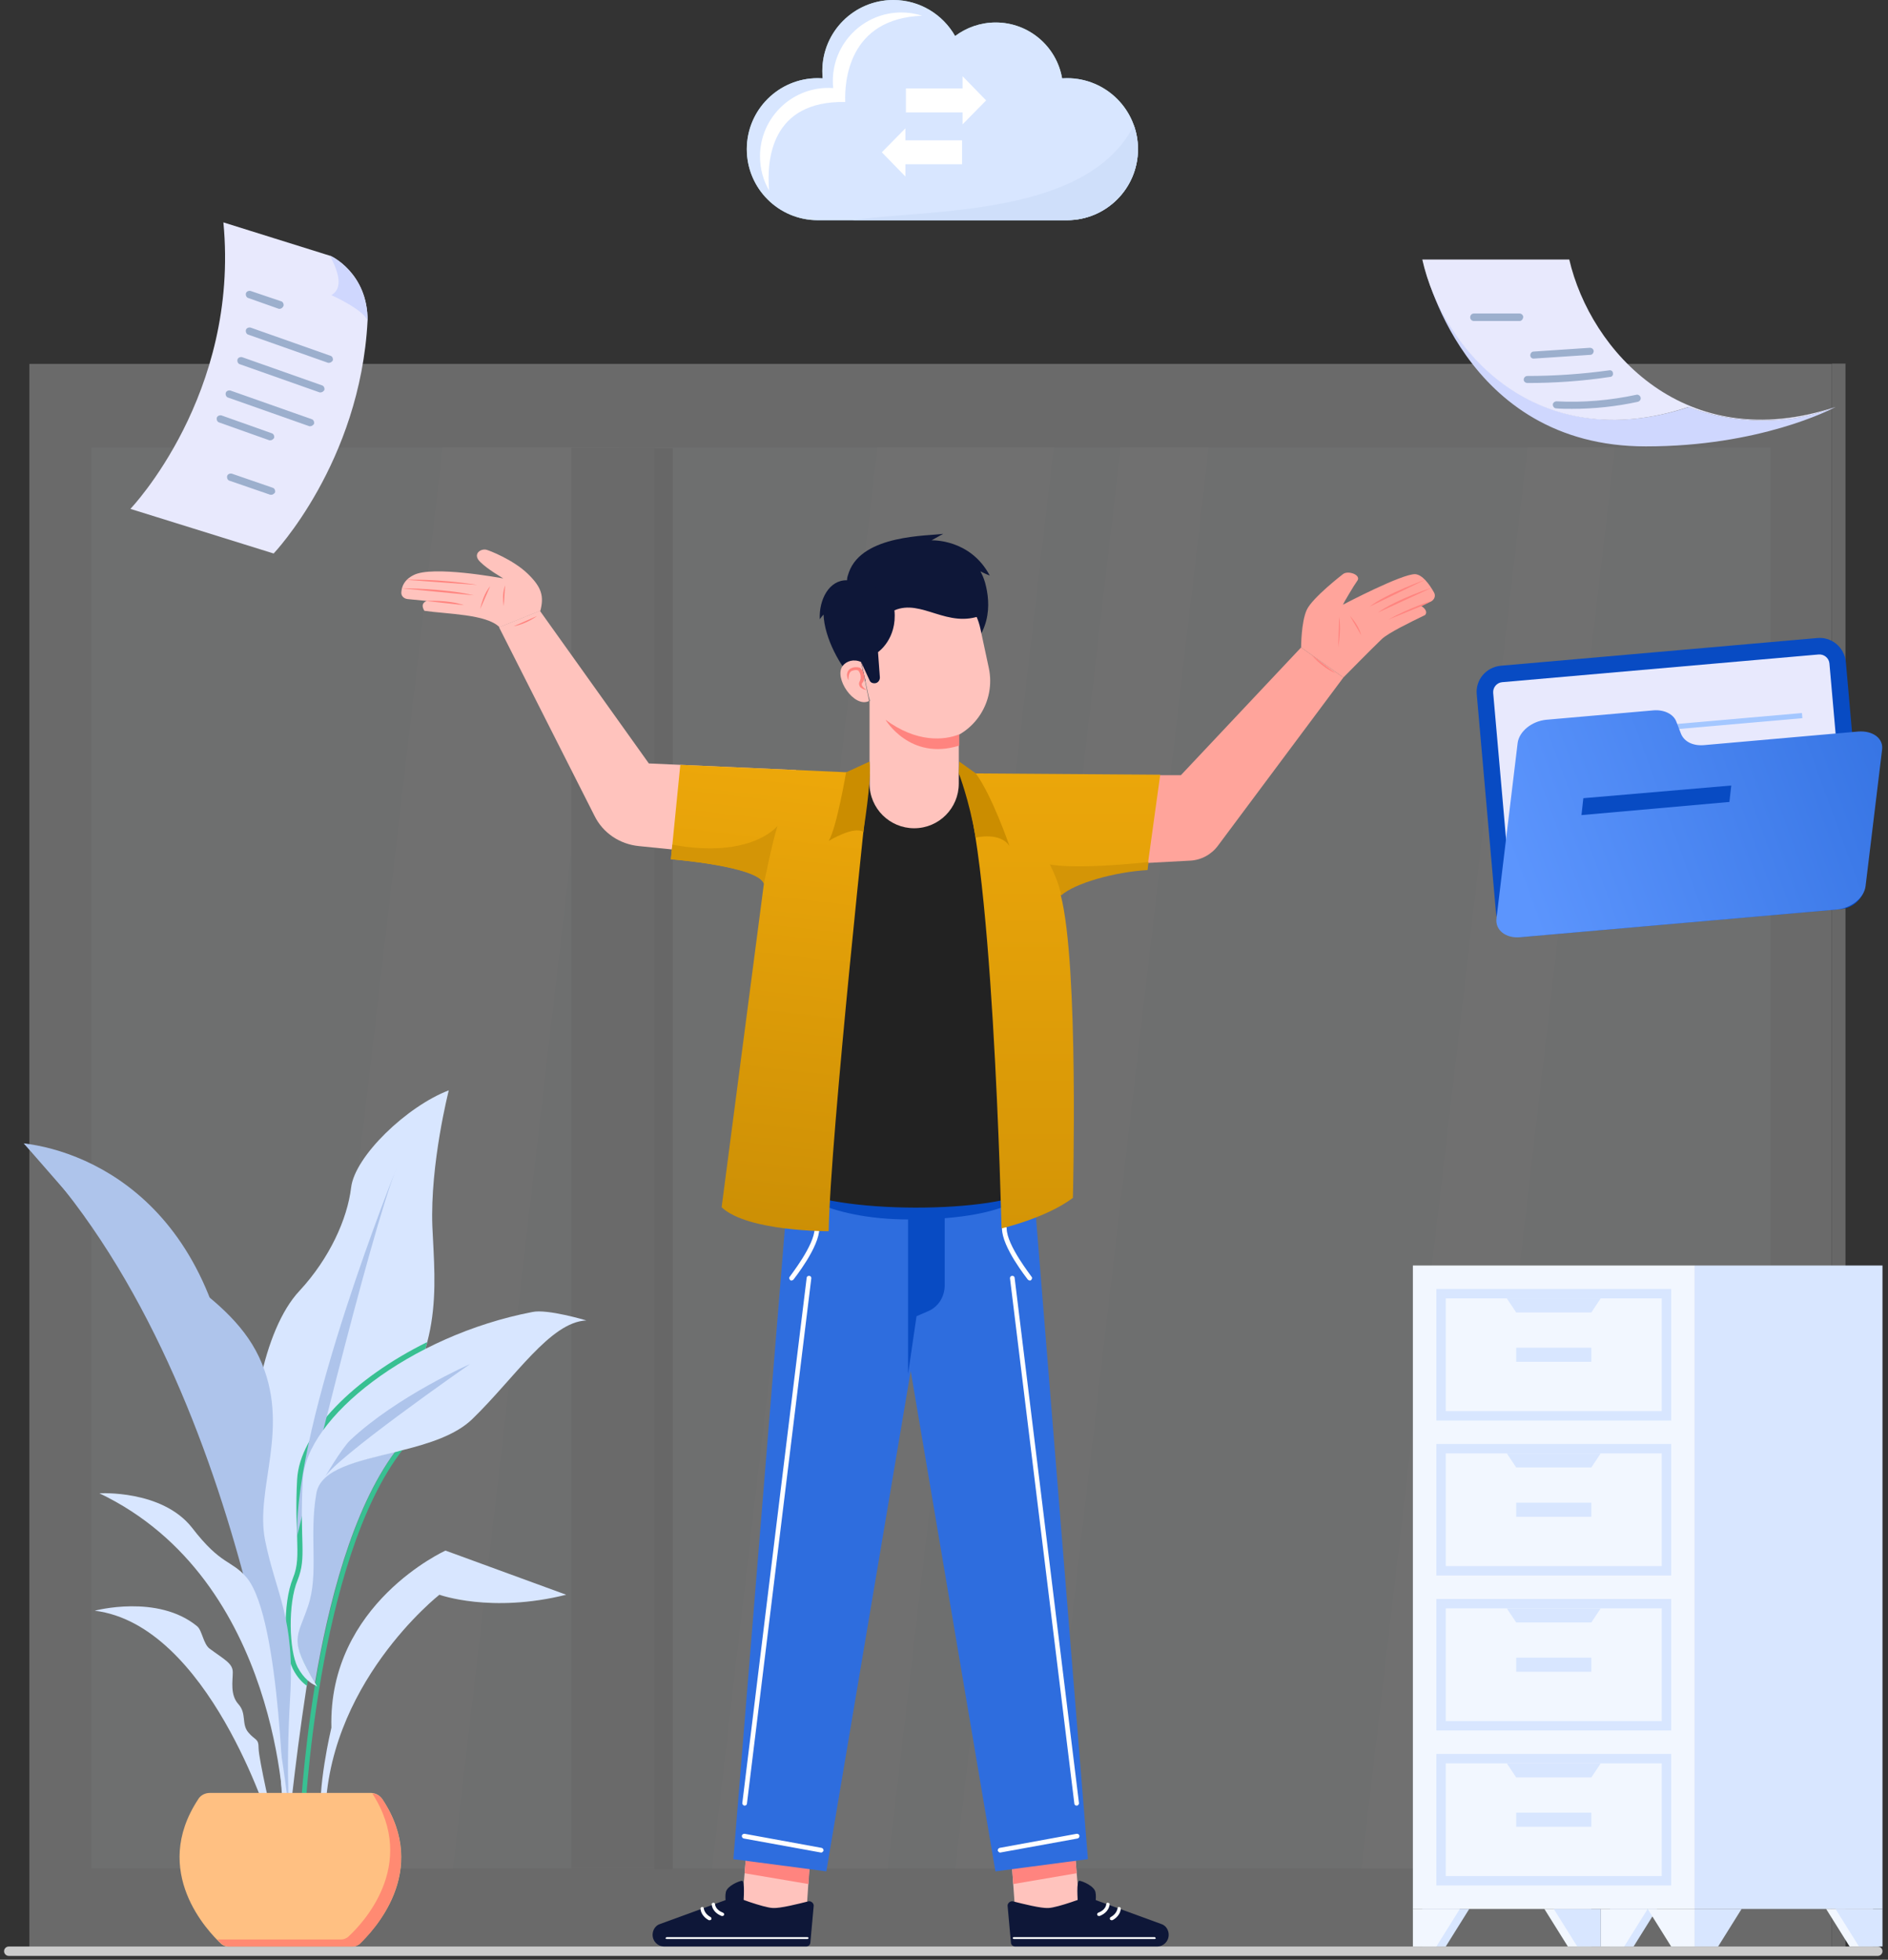<svg width="264" height="274" viewBox="0 0 264 274" fill="none" xmlns="http://www.w3.org/2000/svg">
<rect x="0" y="0" width="264" height="274" fill="#333333" stroke="none"/>
<g opacity="0.3">
<path d="M256.155 50.877H4.104V273.042H256.155V50.877Z" fill="#EBEBEB"/>
<path d="M247.597 62.569H12.773V261.213H247.597V62.569Z" fill="#F7FBFC"/>
<path d="M63.339 261.213H38.667L61.894 62.569H86.454L63.339 261.213Z" fill="white"/>
<path d="M124.129 261.213H99.568L122.684 62.569H147.356L124.129 261.213Z" fill="white"/>
<path d="M202.7 261.213H190.364L213.591 62.569H225.816L202.7 261.213Z" fill="white"/>
<path d="M145.8 261.213H133.575L156.691 62.569H169.027L145.8 261.213Z" fill="white"/>
<path d="M91.567 62.569H79.897V261.213H91.567V62.569Z" fill="#EBEBEB"/>
<path d="M91.514 261.308H94.07L94.07 62.664H91.514L91.514 261.308Z" fill="#E0E0E0"/>
<path d="M256.165 273.001H258.055V50.836H256.165V273.001Z" fill="#E0E0E0"/>
</g>
<path d="M149.199 10.929C148.968 10.929 148.738 10.937 148.515 10.954C147.755 6.52 143.884 3.144 139.227 3.144C137.1 3.144 135.134 3.854 133.554 5.041C131.845 2.034 128.615 0 124.915 0C119.429 0 114.986 4.443 114.986 9.929C114.986 10.279 115.003 10.621 115.037 10.954C114.815 10.937 114.584 10.929 114.354 10.929C108.868 10.929 104.425 15.372 104.425 20.858C104.425 26.343 108.868 30.787 114.354 30.787H149.19C154.676 30.787 159.119 26.343 159.119 20.858C159.128 15.372 154.685 10.929 149.199 10.929Z" fill="#AAD0E2"/>
<path d="M149.199 10.929C148.968 10.929 148.738 10.937 148.515 10.954C147.755 6.52 143.884 3.144 139.227 3.144C137.1 3.144 135.134 3.854 133.554 5.041C131.845 2.034 128.615 0 124.915 0C119.429 0 114.986 4.443 114.986 9.929C114.986 10.279 115.003 10.621 115.037 10.954C114.815 10.937 114.584 10.929 114.354 10.929C108.868 10.929 104.425 15.372 104.425 20.858C104.425 26.343 108.868 30.787 114.354 30.787H149.19C154.676 30.787 159.119 26.343 159.119 20.858C159.128 15.372 154.685 10.929 149.199 10.929Z" fill="#D8E6FF"/>
<path d="M128.948 2.196C128.025 1.906 127.051 1.743 126.034 1.743C120.745 1.743 116.456 6.033 116.456 11.322C116.456 11.655 116.473 11.988 116.507 12.313C116.293 12.296 116.071 12.287 115.849 12.287C110.56 12.287 106.271 16.577 106.271 21.866C106.271 23.601 106.732 25.233 107.544 26.634C107.176 22.31 107.834 14.065 118.19 14.261C118.088 11.45 118.583 2.598 128.948 2.196Z" fill="white"/>
<path d="M119.164 30.778H149.199C154.684 30.778 159.128 26.335 159.128 20.849C159.128 19.678 158.923 18.559 158.555 17.517C152.027 30.368 129.947 29.231 119.164 30.778Z" fill="#CFDFFA"/>
<path d="M137.89 14.039L134.597 10.656V12.366H126.673V15.713H134.597V17.386L137.89 14.039Z" fill="white"/>
<path d="M123.308 21.294L126.6 24.677V22.967H134.524V19.62H126.6V17.947L123.308 21.294Z" fill="white"/>
<path d="M262.572 272.147H1.228C0.865 272.147 0.571 272.441 0.571 272.803C0.571 273.166 0.865 273.46 1.228 273.46H262.572C262.934 273.46 263.228 273.166 263.228 272.803C263.228 272.441 262.934 272.147 262.572 272.147Z" fill="#CBCBCB"/>
<path d="M236.963 176.933H197.564V266.894H236.963V176.933Z" fill="#F2F7FF"/>
<path d="M263.229 176.933H236.963V266.894H263.229V176.933Z" fill="#D8E6FF"/>
<path d="M202.161 272.147H198.878V266.894H205.444L202.161 272.147Z" fill="#D8E6FF"/>
<path d="M200.848 272.147H197.564V266.894H204.131L200.848 272.147Z" fill="#F2F7FF"/>
<path d="M258.632 272.147H261.915V266.894H255.349L258.632 272.147Z" fill="#F2F7FF"/>
<path d="M259.945 272.147H263.229V266.894H256.662L259.945 272.147Z" fill="#D8E6FF"/>
<path d="M240.246 272.147H236.963V266.894H243.529L240.246 272.147Z" fill="#D8E6FF"/>
<path d="M228.427 272.147H225.144V266.894H231.71L228.427 272.147Z" fill="#D8E6FF"/>
<path d="M227.113 272.147H223.83V266.894H230.396L227.113 272.147Z" fill="#F2F7FF"/>
<path d="M233.68 272.147H236.963V266.894H230.396L233.68 272.147Z" fill="#F2F7FF"/>
<path d="M219.233 272.147H222.517V266.894H215.95L219.233 272.147Z" fill="#F2F7FF"/>
<path d="M220.547 272.147H223.83V266.894H217.264L220.547 272.147Z" fill="#D8E6FF"/>
<path d="M233.68 180.217H200.848V198.603H233.68V180.217Z" fill="#D8E6FF"/>
<path d="M232.366 197.289V181.53H202.161V197.289H232.366Z" fill="#F2F7FF"/>
<path d="M222.517 188.425H212.011V190.395H222.517V188.425Z" fill="#D8E6FF"/>
<path d="M222.517 183.5H212.011L210.697 181.53H223.83L222.517 183.5Z" fill="#D8E6FF"/>
<path d="M233.68 201.886H200.848V220.272H233.68V201.886Z" fill="#D8E6FF"/>
<path d="M232.366 218.959V203.199H202.161V218.959H232.366Z" fill="#F2F7FF"/>
<path d="M222.517 210.094H212.011V212.064H222.517V210.094Z" fill="#D8E6FF"/>
<path d="M222.517 205.169H212.011L210.697 203.199H223.83L222.517 205.169Z" fill="#D8E6FF"/>
<path d="M233.68 223.555H200.848V241.941H233.68V223.555Z" fill="#D8E6FF"/>
<path d="M232.366 240.628V224.868H202.161V240.628H232.366Z" fill="#F2F7FF"/>
<path d="M222.517 231.763H212.011V233.733H222.517V231.763Z" fill="#D8E6FF"/>
<path d="M222.517 226.838H212.011L210.697 224.868H223.83L222.517 226.838Z" fill="#D8E6FF"/>
<path d="M233.68 245.224H200.848V263.61H233.68V245.224Z" fill="#D8E6FF"/>
<path d="M232.366 262.297V246.538H202.161V262.297H232.366Z" fill="#F2F7FF"/>
<path d="M222.517 253.432H212.011V255.402H222.517V253.432Z" fill="#D8E6FF"/>
<path d="M222.517 248.508H212.011L210.697 246.538H223.83L222.517 248.508Z" fill="#D8E6FF"/>
<path d="M62.755 152.441C56.911 154.673 49.623 161.634 49.097 166.033C48.572 170.433 46.077 175.948 41.874 180.479C36.752 185.929 34.454 199.259 35.767 207.336C37.081 215.413 39.642 254.155 39.642 254.155L40.429 254.943C40.429 254.943 44.763 209.569 53.103 199.85C62.099 189.344 60.851 180.217 60.457 171.483C60.129 162.684 62.755 152.441 62.755 152.441Z" fill="#D8E6FF"/>
<path d="M59.735 187.637C49.492 192.693 41.875 200.31 41.546 206.876C41.349 210.488 41.481 212.983 41.546 214.822C41.612 217.514 41.678 218.893 40.955 220.666C39.511 224.212 39.708 230.91 40.955 233.339C41.546 234.521 42.334 235.309 42.925 235.703C45.026 222.045 48.441 205.235 53.169 199.785C56.78 195.582 58.75 191.511 59.735 187.637Z" fill="#38C092"/>
<path d="M55.466 163.275C55.466 163.275 41.217 198.603 41.546 214.756C41.546 214.822 51.724 172.403 55.466 163.275Z" fill="#AEC4EB"/>
<path d="M62.296 216.792C62.296 216.792 45.88 224.212 46.34 241.547C46.34 241.547 44.238 250.346 44.961 254.811H45.486C45.289 235.637 61.442 222.964 61.442 222.964C61.442 222.964 68.665 225.591 79.172 222.964L62.296 216.792Z" fill="#D8E6FF"/>
<path d="M37.671 254.746C37.671 254.746 29.135 227.167 13.244 225.197C13.244 225.197 22.043 222.833 27.559 227.364C28.281 227.955 28.413 229.859 29.332 230.516C31.367 232.026 32.549 232.551 32.549 233.799C32.549 235.046 32.156 236.951 33.337 238.264C34.519 239.577 33.731 241.022 34.716 242.204C35.701 243.386 36.161 242.992 36.161 244.436C36.161 245.881 38.197 254.68 38.197 254.68L37.671 254.746Z" fill="#D8E6FF"/>
<path d="M57.108 201.755C56.845 202.083 56.583 202.346 56.32 202.674C44.238 218.171 42.596 254.352 42.596 254.746L41.94 254.68C41.94 254.483 42.333 246.078 44.041 235.572C44.041 235.506 44.106 235.375 44.106 235.243C45.945 224.212 49.294 211.013 55.335 202.871C55.729 202.28 56.189 201.755 56.583 201.229L57.108 201.755Z" fill="#38C092"/>
<path d="M55.269 202.937C49.228 211.079 45.879 224.343 44.041 235.309C40.298 228.94 41.48 229.005 42.99 224.54C44.5 220.009 43.121 214.69 44.172 208.715C44.763 205.3 49.885 204.315 55.269 202.937Z" fill="#AEC4EB"/>
<path d="M81.995 184.616C76.939 184.813 71.948 192.693 66.038 198.406C63.74 200.638 59.997 201.82 56.32 202.74C55.992 202.805 55.663 202.937 55.335 203.002C49.95 204.315 44.829 205.366 44.238 208.781C43.187 214.756 44.632 220.075 43.056 224.606C41.545 229.071 40.364 229.071 44.106 235.375C44.172 235.506 44.238 235.637 44.369 235.769C44.369 235.769 44.238 235.769 44.106 235.637C43.581 235.44 42.465 234.718 41.611 233.076C40.429 230.778 40.232 224.212 41.611 220.929C42.925 217.645 41.874 215.675 42.334 206.942C42.727 198.209 57.371 186.717 74.443 183.434C76.545 182.975 81.995 184.616 81.995 184.616Z" fill="#D8E6FF"/>
<path d="M45.288 206.745C46.339 204.184 65.71 190.723 65.71 190.723C65.71 190.723 55.532 195.188 48.965 201.361C47.783 202.477 45.288 206.745 45.288 206.745Z" fill="#AEC4EB"/>
<path d="M3.329 159.861C12.785 160.977 32.484 169.054 33.141 202.739C33.141 202.739 25.458 185.076 19.548 178.378C13.638 171.68 3.329 159.861 3.329 159.861Z" fill="#AEC4EB"/>
<path d="M40.561 254.811C40.561 254.811 35.176 192.693 3.329 159.861C3.329 159.861 11.734 161.634 15.214 168.857C18.695 176.08 31.63 179.954 36.227 189.738C40.823 199.522 35.57 207.993 37.081 215.413C38.591 222.898 41.283 226.182 40.561 237.476C39.904 248.836 40.561 254.811 40.561 254.811Z" fill="#AEC4EB"/>
<path d="M39.707 254.155C39.707 254.155 39.313 220.929 13.901 208.781C13.901 208.781 22.635 208.255 26.837 213.574C30.974 218.959 32.353 218.039 34.52 220.6C39.313 226.444 39.707 254.155 39.707 254.155Z" fill="#D8E6FF"/>
<path d="M51.855 250.674H29.332C28.675 250.674 28.018 251.003 27.69 251.594C21.058 261.706 29.069 270.045 30.973 271.818C31.236 272.015 31.564 272.147 31.893 272.147H49.294C49.622 272.147 49.95 272.015 50.213 271.818C52.117 270.045 60.194 261.706 53.496 251.594C53.102 251.003 52.511 250.674 51.855 250.674Z" fill="#FFC082"/>
<path d="M53.497 251.594C53.168 251.068 52.643 250.806 52.052 250.74C58.553 260.787 50.607 269.06 48.638 270.833C48.375 271.03 48.047 271.162 47.718 271.162H30.383C30.645 271.424 30.843 271.621 31.04 271.818C31.302 272.015 31.63 272.147 31.959 272.147H49.36C49.688 272.147 50.016 272.015 50.279 271.818C52.118 270.045 60.129 261.706 53.497 251.594Z" fill="#FF8A72"/>
<path d="M111.281 107.658L90.728 106.738L75.494 85.397L69.781 87.696L83.111 114.027C84.293 116.457 86.657 118.033 89.349 118.295L115.878 120.987L111.281 107.658Z" fill="#FFC3BD"/>
<path d="M75.559 85.397L69.846 87.696C68.073 85.857 62.426 85.857 59.34 85.397C59.274 85.266 58.683 84.412 59.668 84.019L56.976 83.756C56.451 83.69 56.057 83.296 56.122 82.771C56.188 81.983 56.516 81.064 57.83 80.407C60.456 79.028 69.912 80.801 70.371 80.867C70.174 80.735 68.205 79.619 67.154 78.568C66.038 77.518 67.154 76.664 68.008 76.861C68.336 76.927 71.751 78.24 73.786 80.21C75.756 82.114 76.084 83.362 75.559 85.397Z" fill="#FFC3BD"/>
<path d="M56.714 81.064L66.76 81.786C61.048 80.867 56.714 81.064 56.714 81.064Z" fill="#FF847F"/>
<path d="M66.236 83.231C62.164 82.246 56.058 82.246 56.058 82.246L66.236 83.231Z" fill="#FF847F"/>
<path d="M59.538 84.019L64.857 84.609C62.69 83.822 59.538 84.019 59.538 84.019Z" fill="#FF847F"/>
<path d="M70.438 84.741L70.635 81.786C70.701 81.786 70.11 82.771 70.438 84.741Z" fill="#FF847F"/>
<path d="M68.534 81.983C68.534 81.983 67.615 82.902 67.155 85.135L68.534 81.983Z" fill="#FF847F"/>
<path d="M71.817 87.564C73.656 87.236 75.101 86.12 75.101 86.12L71.817 87.564Z" fill="#FF847F"/>
<path d="M143.785 108.38H165.126L181.936 90.519L187.846 94.722L170.313 118.23C169.394 119.477 167.949 120.265 166.374 120.331L142.997 121.578L143.785 108.38Z" fill="#FFA49B"/>
<path d="M198.746 84.741C199.008 84.872 199.731 85.463 199.271 85.989C197.104 87.039 194.149 88.484 193.23 89.337C191.851 90.651 187.845 94.722 187.845 94.722L181.936 90.519C181.936 90.519 181.936 86.973 182.724 85.266C183.511 83.559 187.78 80.276 187.78 80.276C188.502 79.685 190.472 80.407 189.75 81.261C189.356 81.786 187.845 84.347 187.78 84.544C188.042 84.412 196.053 80.21 197.892 80.276C198.877 80.341 199.862 81.655 200.519 82.837C200.781 83.296 200.584 83.822 200.125 84.084L198.746 84.741Z" fill="#FFA49B"/>
<path d="M191.523 84.807L199.403 80.998C199.337 81.064 193.887 82.968 191.523 84.807Z" fill="#FF847F"/>
<path d="M192.64 85.66L200.191 82.18C200.191 82.18 195.463 83.69 192.64 85.66Z" fill="#FF847F"/>
<path d="M194.084 86.645L198.746 84.741L200.191 84.019C200.191 84.019 197.302 84.872 194.084 86.645Z" fill="#FF847F"/>
<path d="M187.124 90.519C187.584 87.827 187.255 86.251 187.255 86.251L187.124 90.519Z" fill="#FF847F"/>
<path d="M190.342 88.812C189.948 87.302 188.766 86.12 188.766 86.12L190.342 88.812Z" fill="#FF847F"/>
<path d="M186.73 94.131L183.381 91.57C183.381 91.504 184.563 93.146 186.73 94.131Z" fill="#FF847F"/>
<path d="M150.943 266.499L150.089 256.322L141.225 257.11L142.144 269.914L150.943 266.499Z" fill="#FFC3BD"/>
<path d="M150.549 261.903L150.089 256.322L141.225 257.11L141.684 263.413L150.549 261.903Z" fill="#FF847F"/>
<path d="M141.947 272.147H161.777C162.696 272.147 163.419 271.424 163.419 270.505C163.419 269.848 163.025 269.192 162.368 268.995L151.928 265.186C151.928 265.186 147.988 266.696 146.609 266.762C145.558 266.828 142.997 266.171 141.684 265.843C141.29 265.711 140.83 266.105 140.896 266.499L141.356 271.556C141.356 271.884 141.618 272.147 141.947 272.147Z" fill="#0E1738"/>
<path d="M150.746 266.368C150.68 265.646 150.483 262.888 150.943 262.954C151.403 263.019 152.979 263.676 153.176 264.53C153.373 265.383 153.044 266.762 153.044 266.762L150.746 266.368Z" fill="#0E1738"/>
<path d="M153.635 267.879C153.569 267.879 153.438 267.813 153.438 267.747C153.372 267.616 153.438 267.485 153.569 267.419C154.62 267.025 154.685 266.303 154.685 266.237C154.685 266.106 154.817 265.974 154.948 266.04C155.079 266.04 155.211 266.171 155.145 266.303C155.145 266.368 155.079 267.353 153.766 267.879C153.701 267.879 153.635 267.879 153.635 267.879Z" fill="white"/>
<path d="M161.449 271.096H141.75C141.684 271.096 141.618 271.03 141.618 270.965C141.618 270.899 141.684 270.833 141.75 270.833H161.449C161.514 270.833 161.58 270.899 161.58 270.965C161.646 271.03 161.58 271.096 161.449 271.096Z" fill="white"/>
<path d="M155.407 268.469C155.342 268.469 155.21 268.404 155.21 268.338C155.145 268.207 155.21 268.076 155.342 268.01C155.342 268.01 156.13 267.616 156.261 266.828C156.261 266.697 156.392 266.565 156.524 266.631C156.655 266.631 156.721 266.762 156.721 266.894C156.589 268.01 155.539 268.469 155.539 268.469C155.473 268.469 155.407 268.469 155.407 268.469Z" fill="white"/>
<path d="M122.97 165.836H144.508L152.125 259.933L139.189 261.64L122.97 165.836Z" fill="#2E6DDE"/>
<path d="M139.846 259.014C139.715 259.014 139.583 258.882 139.518 258.751C139.518 258.554 139.583 258.423 139.78 258.357L150.549 256.387C150.746 256.387 150.878 256.453 150.943 256.65C150.943 256.847 150.878 256.978 150.681 257.044L139.846 259.014C139.912 259.014 139.912 259.014 139.846 259.014Z" fill="white"/>
<path d="M150.549 252.447C150.352 252.447 150.221 252.316 150.221 252.119L141.225 178.706C141.225 178.509 141.356 178.378 141.553 178.378C141.75 178.378 141.881 178.509 141.881 178.706L150.877 252.119C150.877 252.25 150.746 252.447 150.549 252.447Z" fill="white"/>
<path d="M143.983 179.035C143.917 179.035 143.786 178.969 143.72 178.903C143.589 178.706 140.108 174.372 140.108 171.746C140.108 171.549 140.24 171.418 140.437 171.418C140.634 171.418 140.765 171.549 140.765 171.746C140.765 174.11 144.245 178.444 144.245 178.509C144.377 178.641 144.311 178.838 144.18 178.969C144.114 179.035 144.048 179.035 143.983 179.035Z" fill="white"/>
<path d="M103.73 266.499L104.584 256.322L113.449 257.11L112.595 269.914L103.73 266.499Z" fill="#FFC3BD"/>
<path d="M104.124 261.903L104.584 256.322L113.448 257.11L113.054 263.413L104.124 261.903Z" fill="#FF847F"/>
<path d="M112.726 272.147H92.895C91.976 272.147 91.254 271.424 91.254 270.505C91.254 269.848 91.648 269.192 92.305 268.995L102.745 265.186C102.745 265.186 106.685 266.696 108.064 266.762C109.115 266.828 111.675 266.171 112.989 265.843C113.383 265.711 113.842 266.105 113.777 266.499L113.317 271.556C113.317 271.884 113.054 272.147 112.726 272.147Z" fill="#0E1738"/>
<path d="M103.927 266.368C103.993 265.646 104.19 262.888 103.73 262.954C103.27 263.019 101.695 263.676 101.498 264.53C101.301 265.383 101.629 266.762 101.629 266.762L103.927 266.368Z" fill="#0E1738"/>
<path d="M101.038 267.879C101.103 267.879 101.235 267.813 101.235 267.747C101.3 267.616 101.235 267.485 101.103 267.419C100.053 267.025 99.987 266.303 99.987 266.237C99.987 266.106 99.856 265.974 99.724 266.04C99.593 266.04 99.462 266.171 99.527 266.303C99.527 266.368 99.593 267.353 100.906 267.879C100.972 267.879 101.038 267.879 101.038 267.879Z" fill="white"/>
<path d="M93.224 271.096H112.923C112.988 271.096 113.054 271.03 113.054 270.965C113.054 270.899 112.988 270.833 112.923 270.833H93.224C93.158 270.833 93.092 270.899 93.092 270.965C93.026 271.03 93.092 271.096 93.224 271.096Z" fill="white"/>
<path d="M99.264 268.469C99.33 268.469 99.462 268.404 99.462 268.338C99.527 268.207 99.461 268.076 99.33 268.01C99.33 268.01 98.542 267.616 98.411 266.828C98.411 266.697 98.279 266.565 98.148 266.631C98.017 266.631 97.951 266.762 97.951 266.894C98.082 268.01 99.133 268.469 99.133 268.469C99.199 268.469 99.264 268.469 99.264 268.469Z" fill="white"/>
<path d="M131.703 165.836H110.231L102.548 259.933L115.549 261.64L131.703 165.836Z" fill="#2E6DDE"/>
<path d="M114.827 259.014C114.958 259.014 115.089 258.882 115.155 258.751C115.155 258.554 115.089 258.423 114.892 258.357L104.123 256.387C103.926 256.387 103.795 256.453 103.729 256.65C103.729 256.847 103.795 256.978 103.992 257.044L114.827 259.014C114.761 259.014 114.761 259.014 114.827 259.014Z" fill="white"/>
<path d="M104.123 252.447C104.32 252.447 104.452 252.316 104.452 252.119L113.448 178.706C113.448 178.509 113.316 178.378 113.119 178.378C112.922 178.378 112.791 178.509 112.791 178.706L103.795 252.119C103.795 252.25 103.926 252.447 104.123 252.447Z" fill="white"/>
<path d="M110.69 179.035C110.755 179.035 110.887 178.969 110.952 178.903C111.084 178.706 114.564 174.372 114.564 171.746C114.564 171.549 114.433 171.418 114.236 171.418C114.039 171.418 113.907 171.549 113.907 171.746C113.907 174.11 110.427 178.444 110.427 178.509C110.296 178.641 110.361 178.838 110.493 178.969C110.558 179.035 110.624 179.035 110.69 179.035Z" fill="white"/>
<path d="M126.976 165.836V192.102L128.158 184.025L129.668 183.369C131.178 182.778 132.097 181.333 132.097 179.691V165.836H126.976Z" fill="#084BC3"/>
<path d="M110.23 165.836H144.507C144.507 165.836 142.669 170.498 127.172 170.498C114.958 170.498 110.23 165.836 110.23 165.836Z" fill="#084BC3"/>
<path d="M121.591 108.117H134.133L143.851 108.38C143.851 108.38 146.149 132.938 144.508 166.23C139.846 169.645 116.469 169.907 110.165 165.836L109.246 107.789L121.591 108.117Z" fill="#222222"/>
<path d="M137.088 79.882C137.875 80.276 138.401 80.473 138.401 80.473C135.643 75.285 130.258 75.548 130.258 75.548L131.9 74.629C129.864 74.957 120.606 74.694 118.702 80.013C118.57 80.407 118.439 80.735 118.439 81.129C115.944 81.064 114.499 83.822 114.63 86.579C114.827 86.317 114.959 86.12 115.156 85.923C115.287 89.206 117.454 93.212 119.686 95.51L133.279 92.621C138.86 89.075 138.532 84.347 137.744 81.458C137.547 80.801 137.35 80.341 137.088 79.882Z" fill="#0E1738"/>
<path d="M121.591 98.005V109.562C121.591 113.042 124.414 115.8 127.829 115.8C131.309 115.8 134.067 112.976 134.067 109.562V98.005H121.591Z" fill="#FFC3BD"/>
<path d="M137.087 87.893L138.269 93.409C139.254 98.071 136.299 102.667 131.637 103.652C126.975 104.637 122.379 101.682 121.394 97.02L120.212 91.504C119.227 86.842 122.182 82.246 126.844 81.261C131.506 80.276 136.102 83.231 137.087 87.893Z" fill="#FFC3BD"/>
<path d="M134.133 102.667C132.031 103.521 128.157 103.849 123.823 100.632C123.823 100.632 127.238 106.41 134.133 104.243V102.667Z" fill="#FF847F"/>
<path d="M120.409 92.555C119.358 92.095 118.373 92.424 117.848 93.08C116.534 94.722 119.424 99.056 121.525 98.005L120.409 92.555Z" fill="#FFC3BD"/>
<path d="M121.196 96.495C120.934 96.429 120.671 96.363 120.408 96.166C120.277 96.101 120.211 95.969 120.146 95.772C120.08 95.576 120.146 95.379 120.211 95.247C120.277 95.181 120.277 95.116 120.277 95.05C120.277 94.984 120.343 94.984 120.343 94.919C120.343 94.787 120.343 94.722 120.343 94.591C120.343 94.394 120.277 94.131 120.146 93.934C120.08 93.868 120.014 93.737 120.014 93.737C119.949 93.737 119.817 93.671 119.752 93.671C119.489 93.671 119.292 93.737 119.095 93.802C118.701 93.999 118.635 94.591 118.635 95.116C118.504 94.853 118.438 94.591 118.438 94.328C118.438 94.065 118.57 93.737 118.832 93.54C119.095 93.343 119.423 93.277 119.686 93.277C119.817 93.277 119.949 93.277 120.211 93.343C120.408 93.474 120.474 93.606 120.605 93.737C120.737 93.999 120.802 94.328 120.868 94.591C120.868 94.722 120.868 94.919 120.802 95.05C120.802 95.116 120.737 95.181 120.737 95.247C120.671 95.313 120.671 95.379 120.605 95.444C120.277 95.772 120.802 96.232 121.196 96.495Z" fill="#FF847F"/>
<path d="M135.905 82.049C131.112 74.497 120.015 83.887 120.015 83.887C117.388 85.266 120.409 92.555 120.409 92.555L121.591 95.116C121.722 95.444 122.05 95.575 122.444 95.51C122.773 95.444 123.035 95.116 123.035 94.722L122.773 91.176C122.773 91.176 125.465 89.337 125.071 85.332C128.879 83.69 132.491 87.958 137.35 85.989C137.284 86.054 137.481 83.362 135.905 82.049Z" fill="#0E1738"/>
<path d="M121.59 108.117C121.59 108.117 116.075 159.007 115.878 172.14C115.878 172.14 104.518 172.206 100.906 168.791L106.816 123.548C106.028 121.053 93.814 120.134 93.814 120.134L95.128 106.935L121.59 108.117Z" fill="url(#paint0_linear)"/>
<path d="M94.011 118.098L93.814 120.134C93.814 120.134 105.962 121.119 106.816 123.548C106.816 123.548 107.998 117.704 108.72 115.472C108.72 115.472 105.109 120.134 94.011 118.098Z" fill="#D49506"/>
<path d="M121.591 106.476L118.308 107.986C118.308 107.986 116.994 115.734 115.878 117.573C115.878 117.573 119.424 115.406 120.737 116.325C120.671 116.325 121.919 109.168 121.591 106.476Z" fill="#CB8D00"/>
<path d="M134.066 108.117C138.794 115.866 140.042 171.746 140.042 171.746C140.042 171.746 146.28 170.301 150.023 167.478C150.023 167.478 150.876 134.843 148.316 125.124C150.22 123.417 155.801 121.841 160.398 121.578L162.236 108.314L134.066 108.117Z" fill="url(#paint1_linear)"/>
<path d="M160.595 120.528C149.826 121.644 146.806 120.856 146.806 120.856C148.185 123.614 148.382 125.19 148.382 125.19C150.286 123.483 155.867 121.907 160.464 121.644L160.595 120.528Z" fill="#D49506"/>
<path d="M134.066 108.117C134.066 108.117 135.511 111.795 136.43 117.113C136.43 117.113 139.845 116.26 141.158 118.295C141.158 118.295 138.729 111.204 136.43 108.117L134.132 106.476L134.066 108.117Z" fill="#CB8D00"/>
<path d="M257.45 127.094L213.193 130.968C211.157 131.165 209.384 129.655 209.187 127.62L206.495 97.086C206.298 95.05 207.808 93.277 209.844 93.08L254.101 89.206C256.137 89.009 257.91 90.519 258.107 92.555L260.799 123.089C260.996 125.124 259.486 126.897 257.45 127.094Z" fill="#084BC3"/>
<path d="M212.996 128.67C212.208 128.736 211.551 128.145 211.485 127.423L208.793 96.889C208.727 96.101 209.318 95.444 210.041 95.379L254.298 91.504C255.086 91.439 255.743 92.03 255.809 92.752L258.501 123.286C258.567 124.074 257.976 124.73 257.253 124.796L212.996 128.67Z" fill="#E8E9FD"/>
<path d="M251.967 99.69L213.896 103.021L213.958 103.74L252.03 100.409L251.967 99.69Z" fill="#A4C7FF"/>
<path d="M259.88 102.273L238.276 104.177C236.766 104.309 235.518 103.718 235.059 102.602L234.402 100.894C234.008 99.844 232.695 99.187 231.185 99.318L216.213 100.632C214.177 100.829 212.405 102.273 212.208 103.915L209.253 128.408C209.056 130.049 210.566 131.231 212.602 131.034L256.859 127.16C258.895 126.963 260.668 125.518 260.865 123.877L263.163 104.9C263.426 103.258 261.915 102.142 259.88 102.273Z" fill="url(#paint2_linear)"/>
<path d="M241.822 112.123L221.138 113.961L221.4 111.598L242.085 109.825L241.822 112.123Z" fill="#084BC3"/>
<path d="M51.396 44.883C50.345 64.713 38.263 77.386 38.263 77.386L18.235 71.148C18.235 71.148 33.535 55.192 31.237 31.093L46.143 35.755C46.143 35.69 51.462 38.119 51.396 44.883Z" fill="#E8E9FD"/>
<path d="M51.396 44.883C50.936 43.307 46.34 41.271 46.34 41.271C47.718 40.417 47.718 38.776 46.143 35.755C46.143 35.69 51.461 38.119 51.396 44.883Z" fill="#CFD7FE"/>
<path d="M39.117 43.175C39.051 43.175 38.985 43.175 38.985 43.175L34.717 41.665C34.455 41.599 34.323 41.271 34.389 41.008C34.455 40.746 34.783 40.614 35.045 40.68L39.314 42.125C39.576 42.191 39.708 42.519 39.642 42.781C39.511 43.044 39.314 43.175 39.117 43.175Z" fill="#9CAFCD"/>
<path d="M37.934 69.178C37.869 69.178 37.803 69.178 37.803 69.178L32.09 67.209C31.828 67.143 31.696 66.814 31.762 66.552C31.828 66.289 32.156 66.158 32.419 66.224L38.131 68.193C38.394 68.259 38.525 68.587 38.46 68.85C38.328 69.047 38.131 69.178 37.934 69.178Z" fill="#9CAFCD"/>
<path d="M46.011 50.727C45.946 50.727 45.88 50.727 45.88 50.727L34.717 46.787C34.455 46.721 34.323 46.393 34.389 46.13C34.455 45.868 34.783 45.736 35.045 45.802L46.208 49.742C46.471 49.807 46.602 50.136 46.537 50.398C46.405 50.595 46.208 50.727 46.011 50.727Z" fill="#9CAFCD"/>
<path d="M44.83 54.864C44.764 54.864 44.698 54.864 44.698 54.864L33.535 50.924C33.273 50.858 33.142 50.53 33.207 50.267C33.273 50.004 33.601 49.873 33.864 49.939L45.027 53.879C45.289 53.944 45.421 54.273 45.355 54.535C45.224 54.732 45.027 54.864 44.83 54.864Z" fill="#9CAFCD"/>
<path d="M43.385 59.591C43.319 59.591 43.254 59.591 43.254 59.591L31.894 55.586C31.631 55.52 31.5 55.192 31.566 54.929C31.631 54.667 31.959 54.535 32.222 54.601L43.582 58.606C43.845 58.672 43.976 59.001 43.91 59.263C43.779 59.46 43.582 59.591 43.385 59.591Z" fill="#9CAFCD"/>
<path d="M37.803 61.561C37.738 61.561 37.672 61.561 37.672 61.561L30.646 59.066C30.383 59.001 30.252 58.672 30.317 58.41C30.383 58.147 30.712 58.016 30.974 58.081L38 60.576C38.263 60.642 38.394 60.97 38.328 61.233C38.197 61.43 38 61.561 37.803 61.561Z" fill="#9CAFCD"/>
<path d="M256.662 56.899C256.071 57.227 246.09 62.415 230.134 62.415C204.59 62.415 199.14 37.331 198.943 36.281C201.833 49.085 215.097 63.86 236.175 56.899C236.109 56.899 245.893 61.167 256.662 56.899Z" fill="#CFD7FE"/>
<path d="M256.662 56.899C235.584 63.86 222.386 49.02 219.431 36.281H198.878C201.767 49.085 214.966 63.925 236.11 56.899C236.11 56.899 245.959 61.167 256.662 56.899Z" fill="#E8E9FD"/>
<path d="M212.471 44.883H206.101C205.839 44.883 205.576 44.686 205.576 44.357C205.576 44.095 205.773 43.832 206.101 43.832H212.471C212.734 43.832 212.996 44.029 212.996 44.357C212.931 44.686 212.734 44.883 212.471 44.883Z" fill="#9CAFCD"/>
<path d="M214.44 50.136C214.177 50.136 213.98 49.939 213.98 49.676C213.98 49.413 214.177 49.151 214.44 49.151L222.32 48.626C222.582 48.626 222.845 48.822 222.845 49.085C222.845 49.348 222.648 49.611 222.385 49.611L214.44 50.136Z" fill="#9CAFCD"/>
<path d="M213.587 53.55C213.324 53.55 213.062 53.353 213.062 53.091C213.062 52.828 213.259 52.565 213.587 52.565C217.395 52.565 221.204 52.303 225.012 51.777C225.275 51.712 225.538 51.909 225.538 52.171C225.603 52.434 225.406 52.697 225.144 52.697C221.27 53.288 217.395 53.55 213.587 53.55Z" fill="#9CAFCD"/>
<path d="M219.825 57.162C219.103 57.162 218.315 57.162 217.592 57.096C217.33 57.096 217.133 56.834 217.133 56.571C217.133 56.308 217.395 56.111 217.658 56.111C221.401 56.308 225.144 55.98 228.821 55.192C229.084 55.126 229.346 55.323 229.412 55.586C229.478 55.849 229.281 56.111 229.018 56.177C225.997 56.834 222.911 57.162 219.825 57.162Z" fill="#9CAFCD"/>
<defs>
<linearGradient id="paint0_linear" x1="117.5" y1="87.5" x2="107.702" y2="172.14" gradientUnits="userSpaceOnUse">
<stop stop-color="#F7AF0C"/>
<stop offset="1" stop-color="#CC8F05"/>
</linearGradient>
<linearGradient id="paint1_linear" x1="148.151" y1="108.117" x2="148.151" y2="171.746" gradientUnits="userSpaceOnUse">
<stop stop-color="#EBA60A"/>
<stop offset="1" stop-color="#D49506"/>
</linearGradient>
<linearGradient id="paint2_linear" x1="214" y1="127.5" x2="277" y2="104.5" gradientUnits="userSpaceOnUse">
<stop stop-color="#5C95FD"/>
<stop offset="1" stop-color="#2E6DDE"/>
</linearGradient>
</defs>
</svg>
